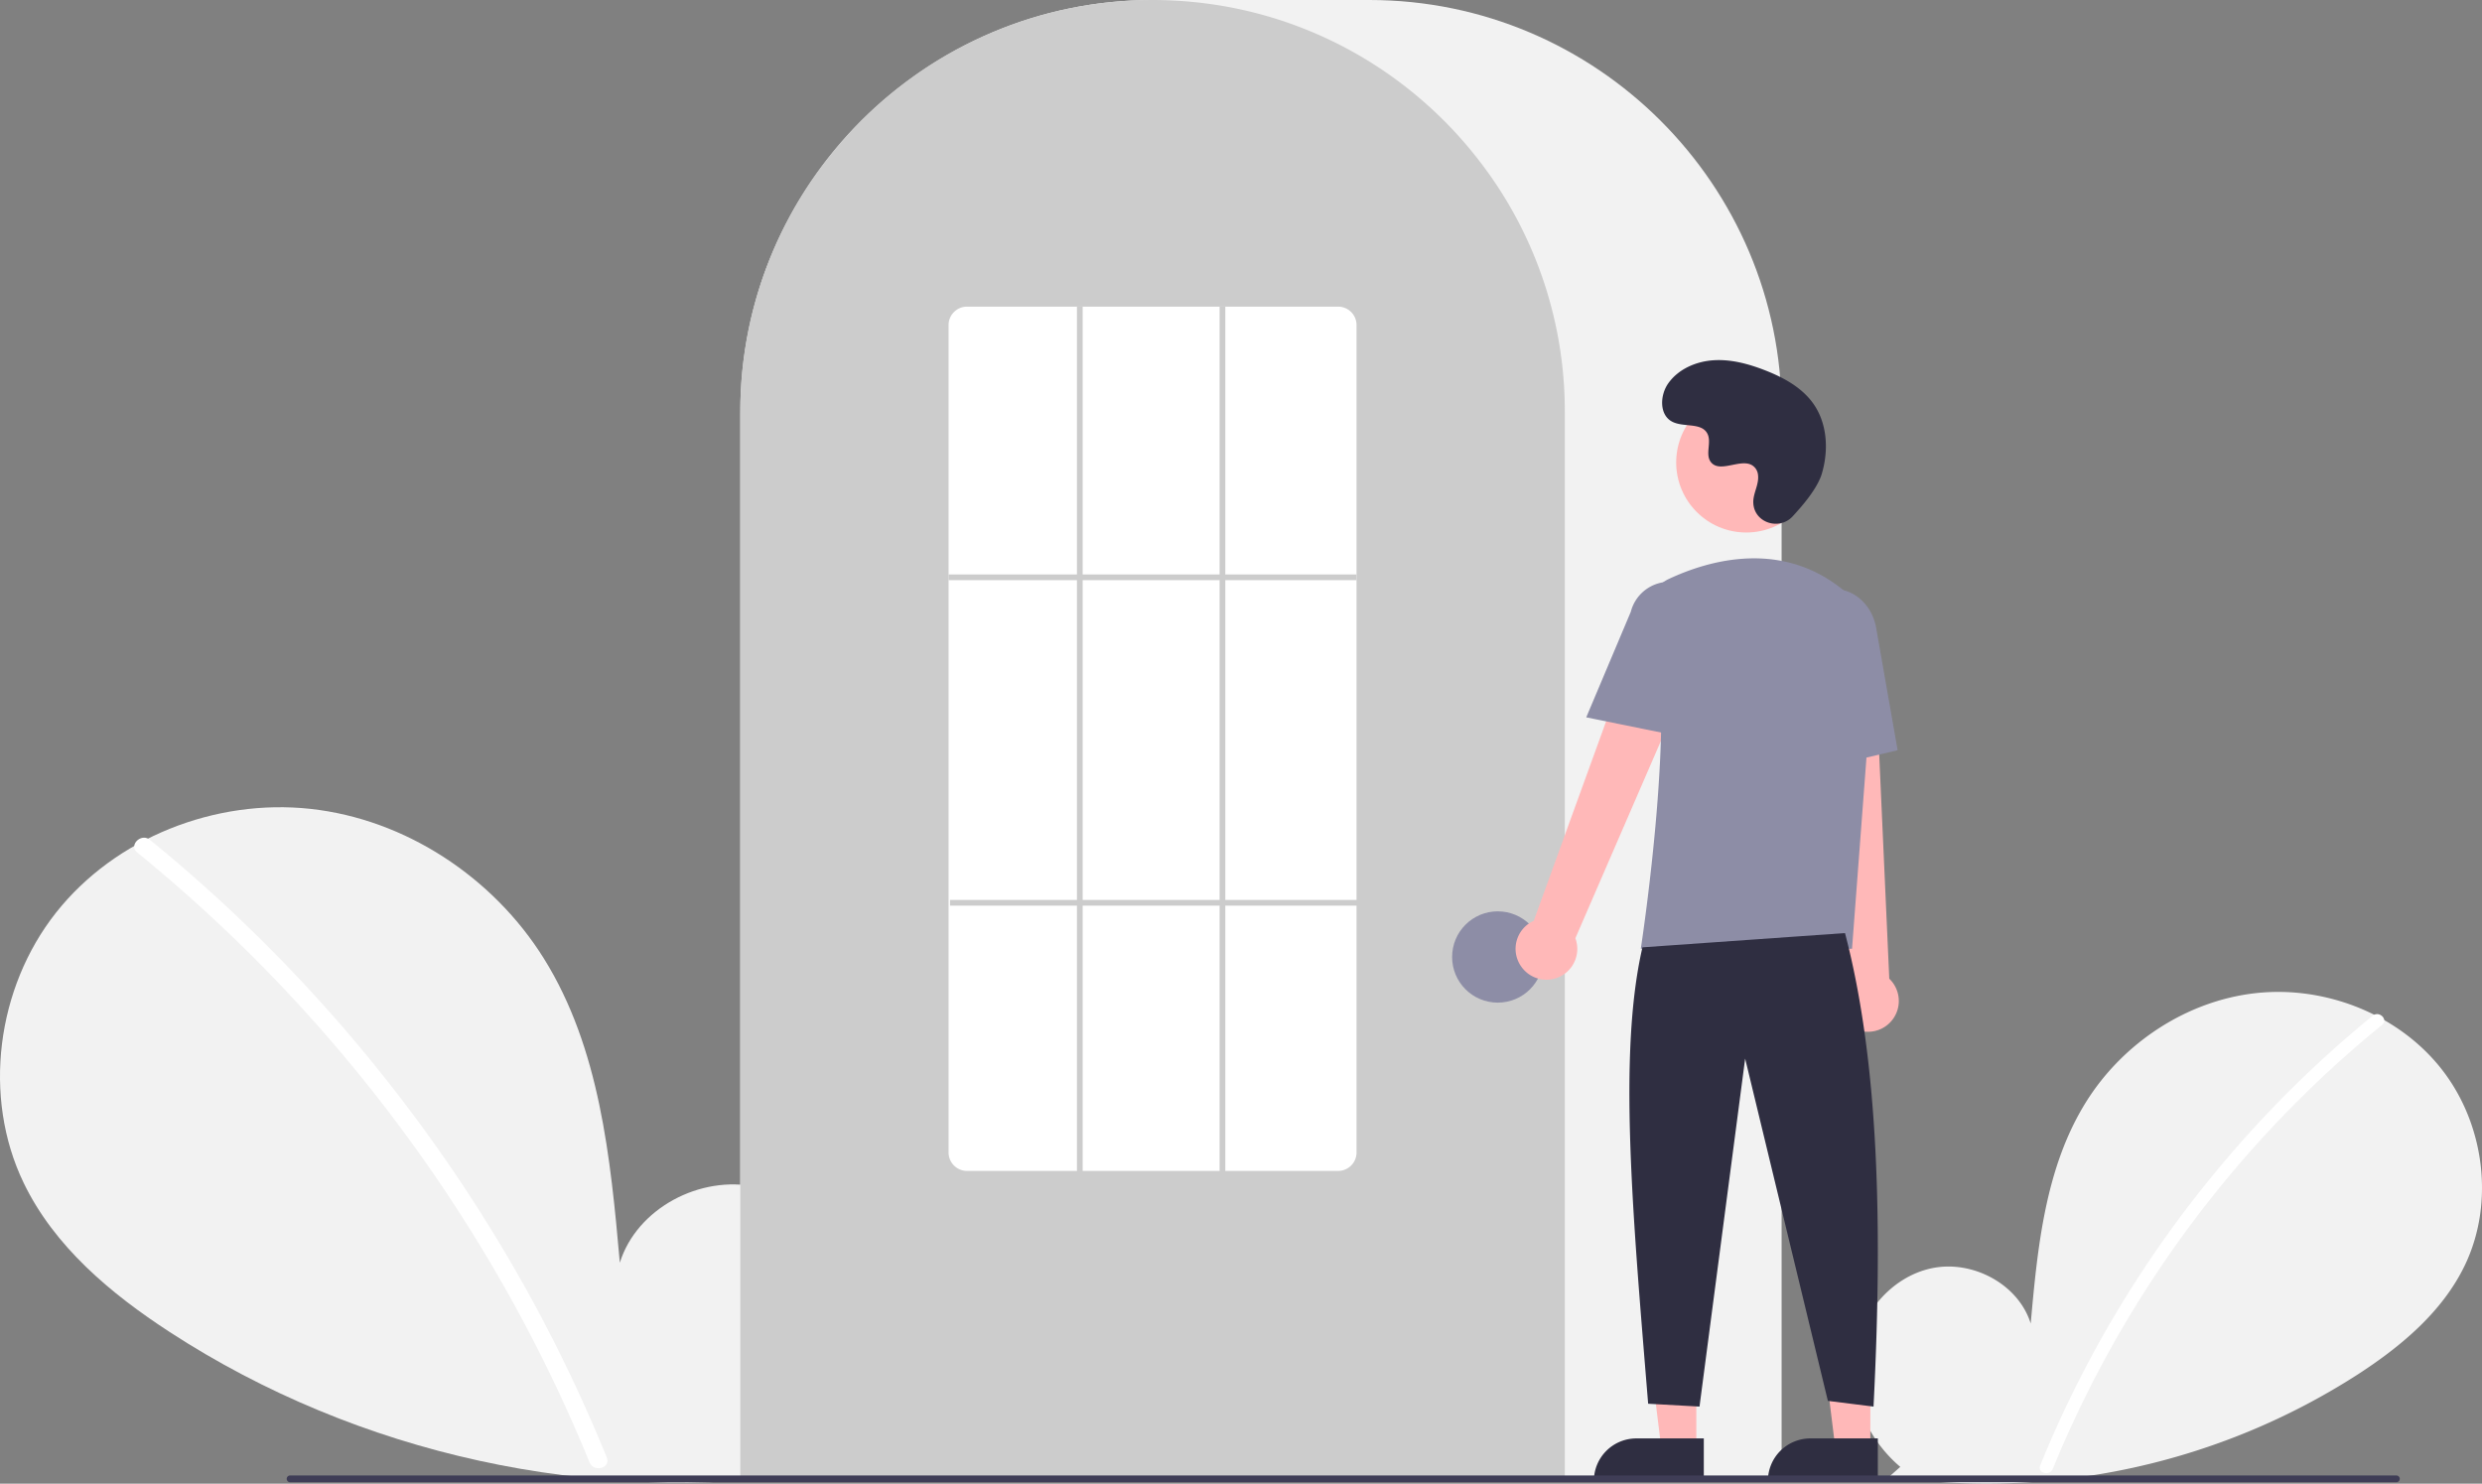  <svg
      xmlns="http://www.w3.org/2000/svg"
      width="870"
      height="520.139"
      data-name="Layer 1"
      viewBox="0 0 870 520.139"
    >
      <rect x="0" y="0" width="870" height="520.139" fill="#808080" stroke="none"/>
      <path
        fill="#f2f2f2"
        d="M666.092 514.257c-11.138-9.412-17.904-24.28-16.13-38.754s12.764-27.78 27.019-30.854 30.504 5.435 34.834 19.36c2.383-26.847 5.128-54.818 19.402-77.68 12.924-20.701 35.308-35.514 59.568-38.164s49.803 7.359 64.933 26.507 18.835 46.986 8.238 68.97c-7.806 16.194-22.188 28.246-37.257 38.051a240.452 240.452 0 01-164.453 35.977z"
      ></path>
      <path
        fill="#fff"
        d="M831.728 356.079a393.414 393.414 0 00-54.826 54.442 394.561 394.561 0 00-61.752 103.194c-1.112 2.725 3.312 3.911 4.412 1.217a392.342 392.342 0 01115.401-155.618c2.285-1.86-.97-5.08-3.235-3.235z"
      ></path>
      <path
        fill="#f2f2f2"
        d="M280.067 511.7c15.299-12.928 24.591-33.349 22.154-53.229s-17.53-38.156-37.11-42.377-41.897 7.464-47.844 26.59c-3.272-36.874-7.044-75.292-26.648-106.693-17.751-28.433-48.497-48.778-81.818-52.418S40.397 293.68 19.616 319.98s-25.87 64.535-11.315 94.73c10.722 22.242 30.476 38.796 51.172 52.263 66.03 42.966 147.94 60.885 225.878 49.415"
      ></path>
      <path
        fill="#fff"
        d="M52.567 294.442a540.355 540.355 0 0175.304 74.777 548.076 548.076 0 0159.386 87.89 545.835 545.835 0 0125.43 53.847c1.527 3.742-4.55 5.371-6.06 1.67a536.36 536.36 0 00-49.01-92.727 539.734 539.734 0 00-65.728-81.198 538.44 538.44 0 00-43.766-39.815c-3.138-2.555 1.332-6.978 4.444-4.444z"
      ></path>
      <path
        fill="#f2f2f2"
        d="M624.5 519h-365V144.5C259.5 64.822 324.322 0 404 0h76c79.678 0 144.5 64.822 144.5 144.5z"
      ></path>
      <path
        fill="#ccc"
        d="M548.5 519h-289V144.5a143.382 143.382 0 0127.596-84.944c.663-.905 1.326-1.798 2.008-2.681a144.466 144.466 0 0130.755-29.851c.66-.48 1.322-.952 1.994-1.423a144.16 144.16 0 0131.472-16.46c.66-.25 1.334-.5 2.007-.742a144.02 144.02 0 0131.108-7.336c.658-.09 1.333-.16 2.008-.23a146.288 146.288 0 0131.106 0c.673.07 1.348.14 2.014.231a143.995 143.995 0 0131.1 7.335c.673.241 1.346.492 2.009.743a143.8 143.8 0 0131.106 16.216c.672.461 1.344.933 2.007 1.405a145.987 145.987 0 0118.383 15.564 144.305 144.305 0 0112.725 14.55c.68.88 1.342 1.774 2.005 2.677A143.382 143.382 0 01548.5 144.5z"
      ></path>
      <circle cx="525" cy="335.5" r="16" fill="#8d8da6"></circle>
      <path
        fill="#ffb8b8"
        d="M594.599 507.783L582.339 507.783 576.506 460.495 594.601 460.496 594.599 507.783z"
      ></path>
      <path
        fill="#2f2e41"
        d="M573.582 504.28h23.643v14.887h-38.53a14.887 14.887 0 0114.887-14.887z"
      ></path>
      <path
        fill="#ffb8b8"
        d="M655.599 507.783L643.339 507.783 637.506 460.495 655.601 460.496 655.599 507.783z"
      ></path>
      <path
        fill="#2f2e41"
        d="M634.582 504.28h23.643v14.887h-38.53a14.887 14.887 0 0114.887-14.887z"
      ></path>
      <path
        fill="#ffb8b8"
        d="M533.098 338.67a10.743 10.743 0 014.51-15.843l41.676-114.867 20.507 11.191-47.585 109.771a10.8 10.8 0 01-19.108 9.748zM649.336 360.254a10.743 10.743 0 01-2.893-16.217l-12.91-121.51 23.337 1.067 5.366 119.52a10.8 10.8 0 01-12.9 17.14z"
      ></path>
      <circle cx="612.106" cy="162.123" r="24.561" fill="#ffb8b8"></circle>
      <path
        fill="#8d8da6"
        d="M649.18 332.619h-74.047l.089-.577c.133-.86 13.197-86.439 3.562-114.436a11.813 11.813 0 016.069-14.583c13.772-6.485 40.208-14.471 62.52 4.91a28.234 28.234 0 019.46 23.395z"
      ></path>
      <path
        fill="#8d8da6"
        d="M589.354 258.25l-33.336-6.763 15.626-37.03a13.997 13.997 0 0127.106 6.998zM632.05 270.808l-2.004-45.941c-1.52-8.637 3.424-16.8 11.028-18.135 7.605-1.33 15.031 4.66 16.558 13.36l7.533 42.928z"
      ></path>
      <path
        fill="#2f2e41"
        d="M646.716 327.119c11.915 45.376 13.214 103.069 10 166l-16-2-29-120-16 122-18-1c-5.377-66.03-10.613-122.716-2-160zM628.29 181.104c-4.583 4.88-13.092 2.26-13.69-4.407a8.055 8.055 0 01.01-1.556c.31-2.953 2.015-5.635 1.607-8.753a4.59 4.59 0 00-.84-2.15c-3.652-4.889-12.223 2.187-15.669-2.239-2.113-2.714.371-6.987-1.25-10.02-2.14-4.004-8.479-2.029-12.454-4.221-4.423-2.44-4.158-9.226-1.247-13.353 3.55-5.034 9.776-7.72 15.923-8.107s12.253 1.275 17.993 3.512c6.52 2.541 12.987 6.053 17 11.787 4.88 6.974 5.35 16.348 2.91 24.502-1.485 4.96-6.552 11.02-10.294 15.005z"
      ></path>
      <path
        fill="#3f3d56"
        d="M839.982 519.643H101.688a1.19 1.19 0 010-2.38h738.294a1.19 1.19 0 010 2.38z"
      ></path>
      <path
        fill="#fff"
        d="M469 410.5H339a6.465 6.465 0 01-6.5-6.415v-290.17a6.465 6.465 0 016.5-6.415h130a6.465 6.465 0 016.5 6.415v290.17a6.465 6.465 0 01-6.5 6.415z"
      ></path>
      <path fill="#ccc" d="M332.5 201.39H475.5V203.39H332.5z"></path>
      <path fill="#ccc" d="M333 315.5H476V317.5H333z"></path>
      <path fill="#ccc" d="M377.5 107.5H379.5V411.5H377.5z"></path>
      <path fill="#ccc" d="M427.5 107.5H429.5V411.5H427.5z"></path>
    </svg>